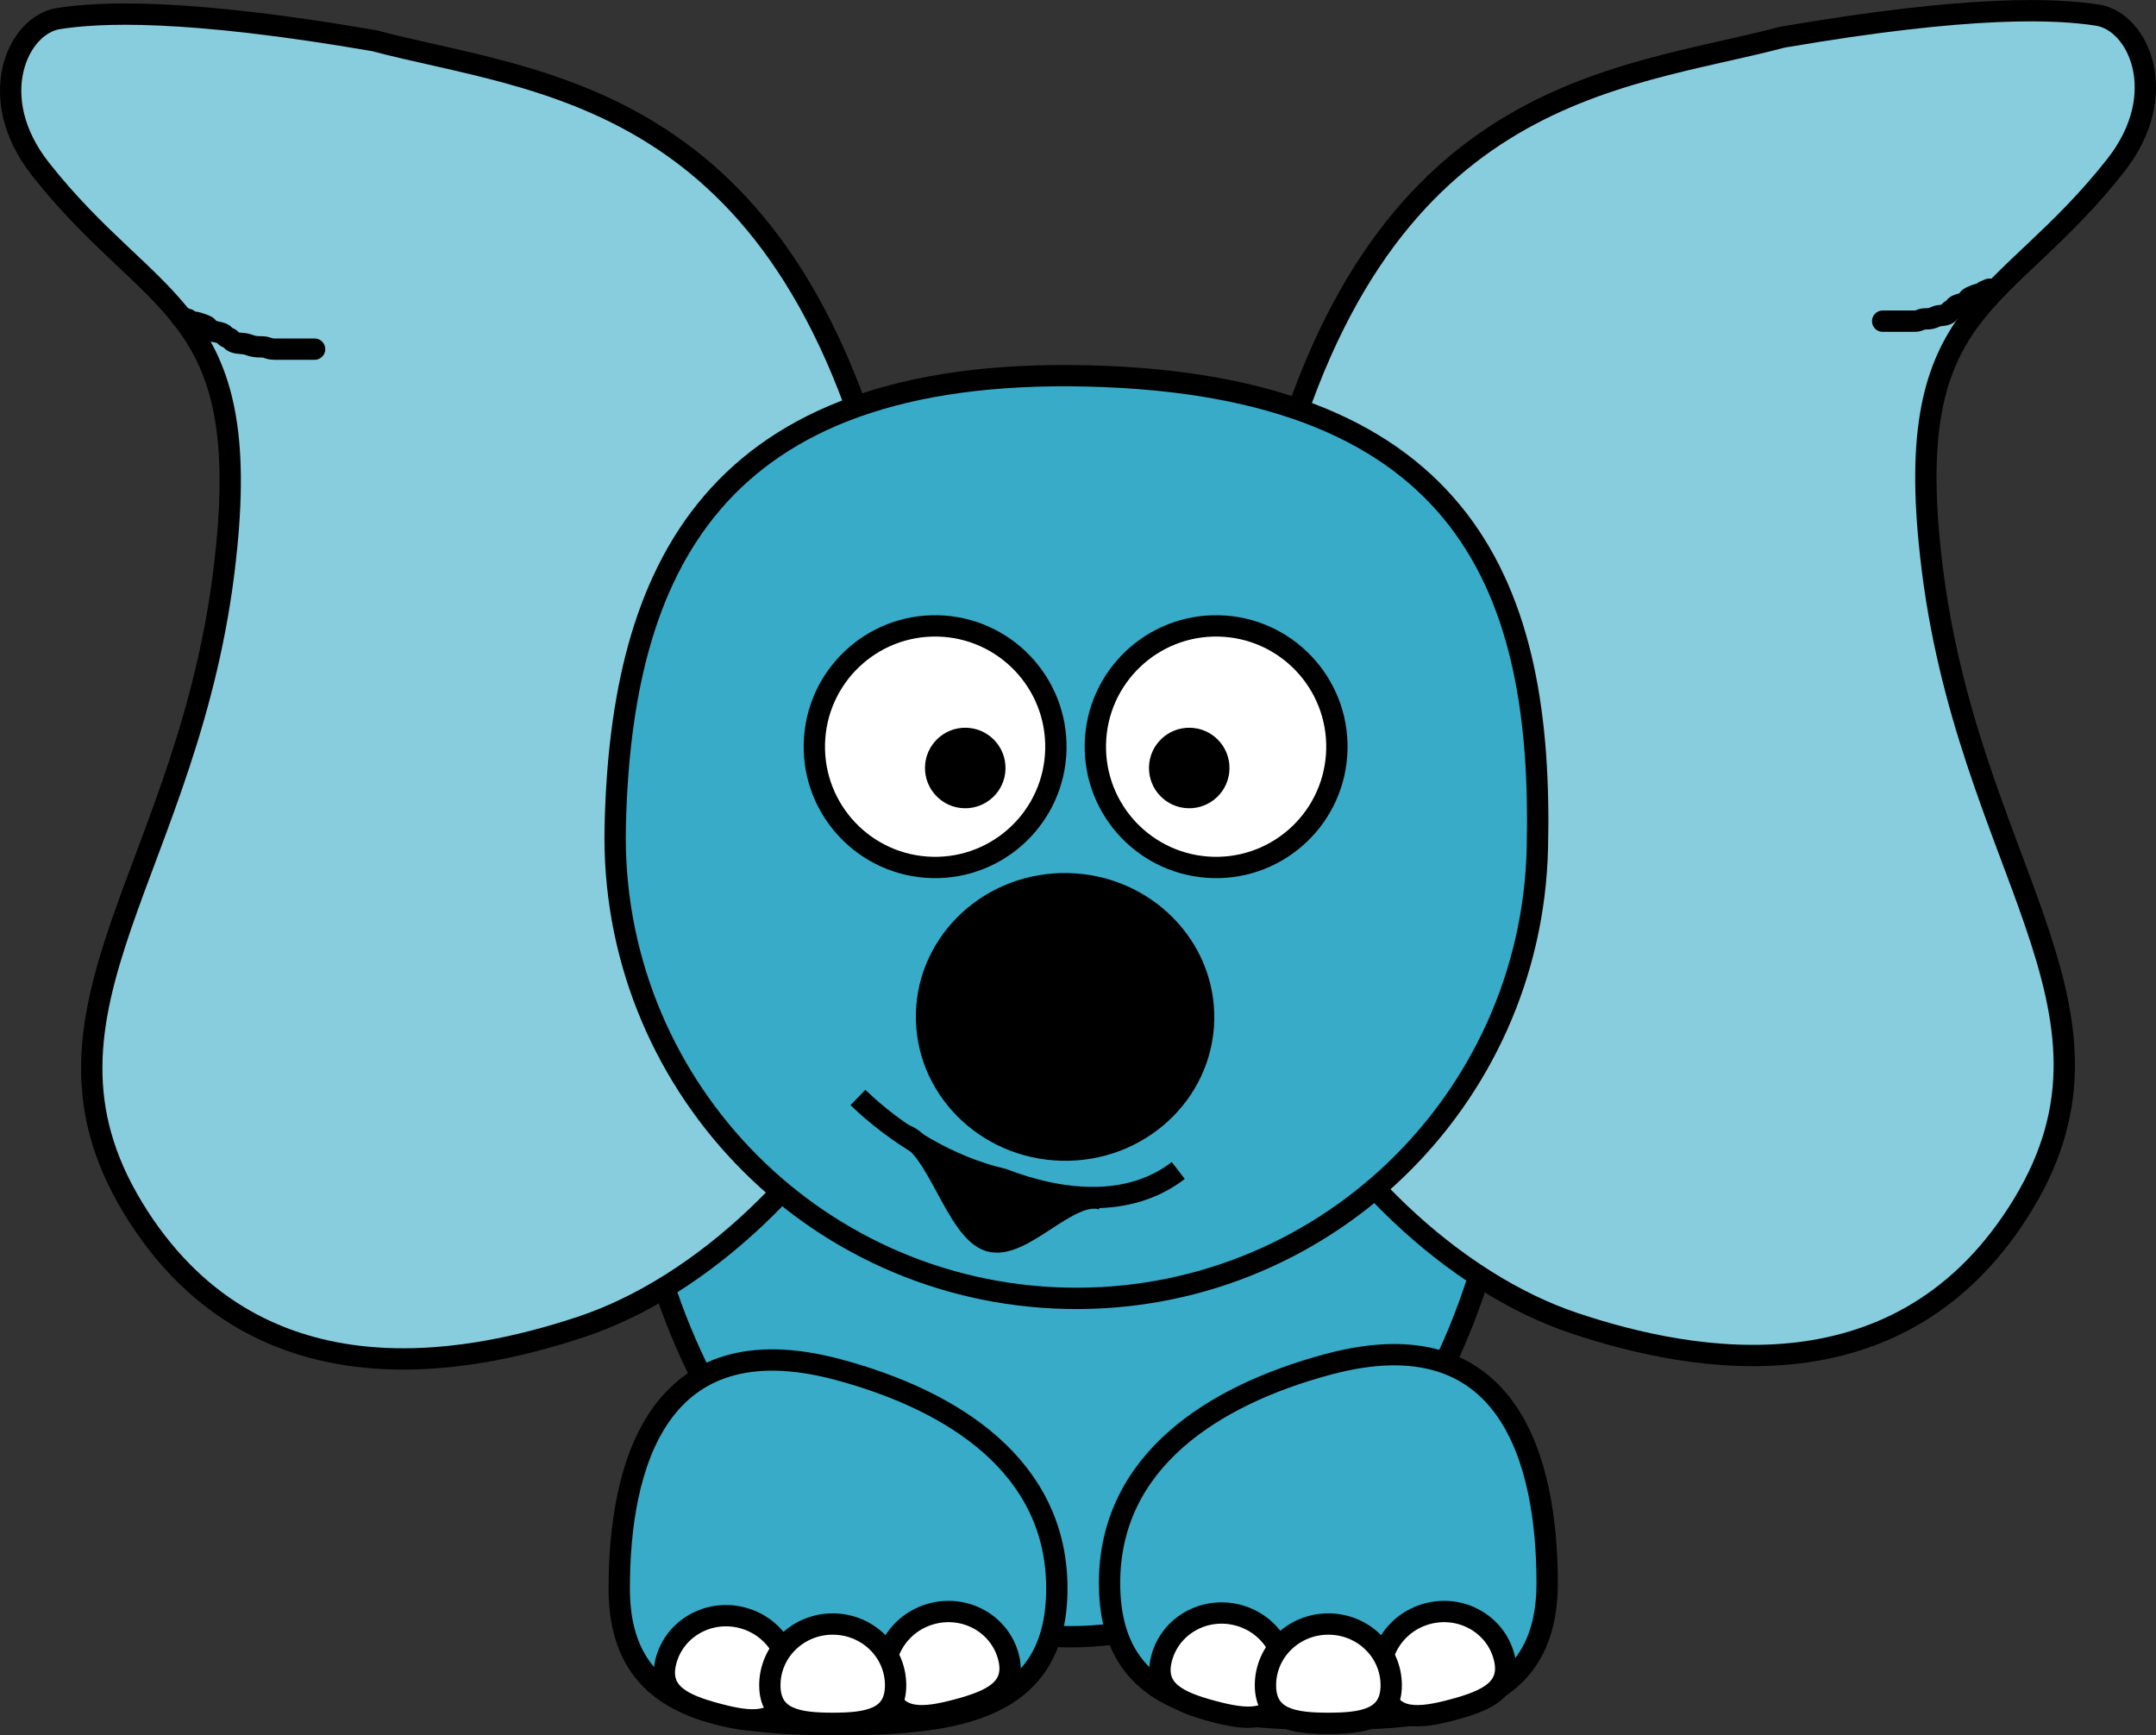 <?xml version="1.0" encoding="UTF-8" standalone="no"?>
<svg
   xmlns:dc="http://purl.org/dc/elements/1.1/"
   xmlns:cc="http://creativecommons.org/ns#"
   xmlns:rdf="http://www.w3.org/1999/02/22-rdf-syntax-ns#"
   xmlns:svg="http://www.w3.org/2000/svg"
   xmlns="http://www.w3.org/2000/svg"
   xmlns:sodipodi="http://sodipodi.sourceforge.net/DTD/sodipodi-0.dtd"
   xmlns:inkscape="http://www.inkscape.org/namespaces/inkscape"
   id="svg2"
   height="325.65"
   width="404.57"
   version="1.1"
   inkscape:version="0.91+devel+osxmenu r12859"
   sodipodi:docname="AnimalElephantBlue.svg">
  <rect width="100%" height="100%" fill="#333333" stroke="none"/>
  <defs
     id="defs3785" />
  <sodipodi:namedview
     pagecolor="#ffffff"
     bordercolor="#666666"
     borderopacity="1"
     objecttolerance="10"
     gridtolerance="10"
     guidetolerance="10"
     inkscape:pageopacity="0"
     inkscape:pageshadow="2"
     inkscape:window-width="1280"
     inkscape:window-height="700"
     id="namedview3783"
     showgrid="false"
     inkscape:zoom="1.6551513"
     inkscape:cx="96.554486"
     inkscape:cy="162.825"
     inkscape:window-x="0"
     inkscape:window-y="23"
     inkscape:window-maximized="0"
     inkscape:current-layer="svg2" />
  <path
     id="path2383"
     d="m 283.8,197.59 c 0.013,60.509 -37.167,109.57 -83.037,109.57 -45.869,0 -83.05,-49.061 -83.037,-109.57 -0.013,-60.508 37.168,-109.57 83.037,-109.57 45.87,0 83.05,49.061 83.037,109.57 z"
     inkscape:connector-curvature="0"
     style="fill:#37abc8;stroke:#000000;stroke-width:4;stroke-linecap:round;stroke-linejoin:round;fill-opacity:1" />
  <path
     id="path2400"
     d="m 379.64,226 c -22.562,37.159 -61.924,29.764 -84.212,22.32 -44.577,-14.889 -93.456,-85.481 -57.156,-153.38 19.301,-78.895 65.587,-79.844 96.164,-87.955 35.688,-6.148 51.595,-5.336 59.199,-4.136 7.603,1.2 13.904,14.787 3.379,28.192 -21.049,26.809 -40.125,25.651 -34.687,73.477 6.438,57.825 39.875,84.318 17.313,121.48 z"
     inkscape:connector-curvature="0"
     style="fill:#87cdde;stroke:#000000;stroke-width:4;stroke-linecap:round;stroke-linejoin:round;fill-opacity:1" />
  <path
     id="svg_8"
     d="m 24.94,226.64 c 22.572,37.159 61.952,29.764 84.249,22.32 44.597,-14.889 93.498,-85.481 57.182,-153.38 C 147.061,16.686 100.755,15.737 70.164,7.626 34.46,1.478 18.546,2.29 10.939,3.49 3.333,4.689 -2.97,18.278 7.559,31.682 c 21.058,26.809 40.142,25.652 34.702,73.477 -6.441,57.826 -39.893,84.319 -17.321,121.48 z"
     inkscape:connector-curvature="0"
     style="fill:#87cdde;stroke:#000000;stroke-width:4;stroke-linecap:round;stroke-linejoin:round;fill-opacity:1" />
  <path
     id="svg_7"
     d="m 353.28,60.273 6,0 c 1,0 1,-0.429 2,-0.429 1,0 1.293,-0.126 2,-0.428 0.707,-0.303 1.293,-0.126 2,-0.429 0.707,-0.303 0.293,-0.554 1,-0.857 0.707,-0.303 0.293,-0.554 1,-0.857 0.707,-0.303 2,-0.429 2,-0.857 0,-0.429 0.293,-0.554 1,-0.857 0.707,-0.303 1,-0.429 2,-0.429 l 0,-0.428 1,-0.429"
     inkscape:connector-curvature="0"
     style="fill:none;stroke:#000000;stroke-width:4;stroke-linecap:round;stroke-linejoin:round;stroke-dasharray:none" />
  <path
     id="svg_11"
     d="m 59.034,65.523 -7.5,0 c -1.25,0 -1.25,-0.429 -2.5,-0.429 -1.25,0 -1.616,-0.125 -2.5,-0.428 C 45.65,64.363 44.918,64.54 44.034,64.237 43.15,63.934 43.668,63.683 42.784,63.38 41.9,63.077 42.418,62.826 41.534,62.523 c -0.884,-0.303 -2.5,-0.429 -2.5,-0.857 0,-0.429 -0.366,-0.554 -1.25,-0.857 -0.884,-0.303 -1.25,-0.429 -2.5,-0.429 l 0,-0.428 -1.25,-0.429"
     inkscape:connector-curvature="0"
     style="fill:none;stroke:#000000;stroke-width:4;stroke-linecap:round;stroke-linejoin:round;stroke-dasharray:none" />
  <path
     id="path3245"
     d="m 116.2,298.09 c -0.006,22.68 18.377,25.57 41.057,25.57 22.68,0 41.064,-2.89 41.057,-25.57 0.007,-22.68 -19.15,-35.199 -41.057,-41.069 -34.081,-9.132 -41.063,18.389 -41.057,41.069 z"
     inkscape:connector-curvature="0"
     style="fill:#37abc8;stroke:#000000;stroke-width:4;stroke-linecap:round;stroke-linejoin:round;fill-opacity:1" />
  <path
     id="path3239"
     d="m 189.22,310.88 c 1.644,6.127 -3.25,8.275 -9.546,9.962 -6.296,1.687 -11.608,2.274 -13.248,-3.854 -1.644,-6.127 2.128,-12.463 8.424,-14.149 6.296,-1.687 12.73,1.913 14.37,8.041 z"
     inkscape:connector-curvature="0"
     style="fill:#ffffff;stroke:#000000;stroke-width:4;stroke-linecap:round;stroke-linejoin:round" />
  <path
     id="face"
     d="m 288.49,159.09 c -1.091,47.795 -40.727,85.652 -88.521,84.547 -47.794,-1.105 -85.639,-40.753 -84.519,-88.547 1.09,-47.794 18.073,-86.174 88.52,-84.546 71.861,1.661 85.639,40.753 84.52,88.546 z"
     inkscape:connector-curvature="0"
     style="fill:#37abc8;stroke:#000000;stroke-width:4;stroke-linecap:round;stroke-linejoin:round;fill-opacity:1"
     inkscape:label="" />
  <path
     id="path3157"
     d="m 198.13,140.65 c -0.286,12.516 -10.665,22.43 -23.181,22.14 -12.516,-0.289 -22.426,-10.672 -22.133,-23.188 0.285,-12.516 10.665,-22.429 23.181,-22.139 12.516,0.289 22.425,10.671 22.133,23.187 z"
     inkscape:connector-curvature="0"
     style="fill:#ffffff;stroke:#000000;stroke-width:4;stroke-linecap:round;stroke-linejoin:round" />
  <path
     id="path3159"
     d="m 250.86,140.65 c -0.285,12.516 -10.665,22.43 -23.181,22.14 -12.516,-0.289 -22.425,-10.672 -22.133,-23.188 0.286,-12.516 10.665,-22.429 23.181,-22.139 12.516,0.289 22.426,10.671 22.133,23.187 z"
     inkscape:connector-curvature="0"
     style="fill:#ffffff;stroke:#000000;stroke-width:4;stroke-linecap:round;stroke-linejoin:round" />
  <path
     id="path3161"
     d="m 230.71,144.3 c -0.095,4.172 -3.555,7.477 -7.727,7.38 -4.172,-0.096 -7.476,-3.558 -7.377,-7.729 0.094,-4.172 3.555,-7.476 7.727,-7.379 4.172,0.096 7.475,3.557 7.377,7.729 z"
     inkscape:connector-curvature="0"
     style="stroke-width:0" />
  <path
     id="path3163"
     d="m 188.68,144.3 c -0.095,4.172 -3.555,7.477 -7.727,7.38 -4.172,-0.096 -7.476,-3.558 -7.378,-7.73 0.095,-4.172 3.556,-7.476 7.728,-7.379 4.172,0.096 7.475,3.557 7.377,7.729 z"
     inkscape:connector-curvature="0"
     style="stroke-opacity:0" />
  <path
     id="path3220"
     d="m 290.32,297.09 c 0.007,22.68 -18.377,25.57 -41.057,25.57 -22.68,0 -41.063,-2.89 -41.057,-25.57 -0.006,-22.68 19.15,-35.199 41.057,-41.069 34.081,-9.132 41.064,18.389 41.057,41.069 z"
     inkscape:connector-curvature="0"
     style="fill:#37abc8;stroke:#000000;stroke-width:4;stroke-linecap:round;stroke-linejoin:round;fill-opacity:1" />
  <path
     id="path3241"
     d="m 147.78,317.77 c -1.64,6.128 -6.952,5.541 -13.248,3.854 -6.296,-1.687 -11.19,-3.835 -9.546,-9.962 1.64,-6.128 8.074,-9.729 14.37,-8.042 6.296,1.687 10.068,8.023 8.424,14.15 z"
     inkscape:connector-curvature="0"
     style="fill:#ffffff;stroke:#000000;stroke-width:4;stroke-linecap:round;stroke-linejoin:round" />
  <path
     id="path3235"
     d="m 282.22,310.88 c 1.644,6.127 -3.25,8.275 -9.546,9.962 -6.296,1.687 -11.608,2.274 -13.248,-3.854 -1.644,-6.127 2.128,-12.463 8.424,-14.149 6.296,-1.687 12.73,1.913 14.37,8.041 z"
     inkscape:connector-curvature="0"
     style="fill:#ffffff;stroke:#000000;stroke-width:4;stroke-linecap:round;stroke-linejoin:round" />
  <path
     id="path3237"
     d="m 240.78,317.27 c -1.64,6.128 -6.952,5.541 -13.248,3.854 -6.296,-1.687 -11.19,-3.835 -9.546,-9.962 1.64,-6.128 8.074,-9.729 14.37,-8.042 6.296,1.687 10.068,8.023 8.424,14.15 z"
     inkscape:connector-curvature="0"
     style="fill:#ffffff;stroke:#000000;stroke-width:4;stroke-linecap:round;stroke-linejoin:round" />
  <path
     id="path3224"
     d="m 261.06,316.26 c 0.002,6.344 -5.281,7.152 -11.799,7.152 -6.518,0 -11.801,-0.808 -11.799,-7.152 -0.002,-6.344 5.281,-11.487 11.799,-11.487 6.518,0 11.801,5.143 11.799,11.487 z"
     inkscape:connector-curvature="0"
     style="fill:#ffffff;stroke:#000000;stroke-width:4;stroke-linecap:round;stroke-linejoin:round" />
  <path
     id="path3243"
     d="m 168.06,316.26 c 0.002,6.344 -5.281,7.152 -11.799,7.152 -6.518,0 -11.801,-0.808 -11.799,-7.152 -0.002,-6.344 5.281,-11.487 11.799,-11.487 6.518,0 11.801,5.143 11.799,11.487 z"
     inkscape:connector-curvature="0"
     style="fill:#ffffff;stroke:#000000;stroke-width:4;stroke-linecap:round;stroke-linejoin:round" />
  <ellipse
     id="svg_1"
     ry="25"
     cx="204.216"
     rx="26"
     cy="186.17"
     transform="rotate(1.324)"
     style="stroke:#000000;stroke-width:4;stroke-linecap:round" />
  <path
     id="svg_12"
     d="m 160.99,205.96 c 7.204,6.953 17.136,13.021 27.154,15.306 10.876,4.197 23.62,5.596 32.956,-1.606"
     inkscape:connector-curvature="0"
     style="fill:none;stroke:#000000;stroke-width:4;stroke-linejoin:round;stroke-dasharray:none" />
  <path
     id="svg_15"
     d="m 169.67,212.95 c 6.192,2.017 9.686,17.883 15.879,19.9 6.192,2.017 15.084,-9.814 21.276,-7.798"
     inkscape:connector-curvature="0"
     style="fill:none;stroke:#000000;stroke-width:4;stroke-linejoin:round;stroke-dasharray:none" />
  <path
     id="svg_18"
     d="m 179.13,220.91 c 0,0 -0.053,0.207 -0.007,0.301 0.065,0.133 0.388,0.396 0.488,0.513 0.159,0.186 0.241,0.408 0.238,0.508 -0.002,0.101 0.123,0.104 0.125,0.003 0.002,-0.1 -0.084,-0.121 -0.243,-0.307 -0.1,-0.117 -0.282,-0.237 -0.368,-0.31 -0.174,-0.146 -0.197,-0.214 -0.243,-0.308 -0.065,-0.133 -0.12,-0.203 -0.123,-0.103 -0.002,0.1 0.002,0.363 0.116,0.405 0.162,0.058 8.1e-4,0.484 0.236,0.608 0.105,0.055 0.099,-0.113 0.007,-0.301 -0.065,-0.133 -0.214,-0.309 -0.241,-0.408 -0.059,-0.219 -0.368,-0.31 -0.366,-0.41 0.002,-0.101 -0.048,0.006 -0.002,0.1 0.065,0.133 0.169,0.347 0.363,0.511 0.194,0.164 0.379,0.272 0.493,0.312 0.162,0.059 0.206,0.252 0.368,0.311 0.114,0.041 0.306,0.037 0.377,-0.092 0.05,-0.092 0.002,-0.331 0.137,-0.499 0.151,-0.188 0.293,-0.265 0.38,-0.192 0.174,0.146 -0.007,0.302 -0.009,0.402 l -0.012,0.502 -0.014,0.603 c -0.002,0.1 -0.134,0.398 -0.009,0.401 0.125,0.003 0.061,-0.169 0.132,-0.298 0.05,-0.092 0.04,-0.129 0.13,-0.198 0.09,-0.069 0.005,-0.201 0.002,-0.1 -0.002,0.1 0.024,0.204 -0.007,0.301 -0.069,0.217 -0.084,0.307 -0.134,0.399 -0.071,0.129 -0.186,0.166 -0.257,0.295 -0.05,0.092 0.018,0.053 0.125,0.003 0.241,-0.112 0.384,-0.393 0.511,-0.49 0.255,-0.195 0.404,-0.261 0.634,-0.387 0.145,-0.08 0.255,-0.195 0.38,-0.192 0.125,0.003 0.154,0.02 0.245,0.207 0.065,0.133 0.12,0.204 0.118,0.305 l -0.009,0.401 -0.012,0.502 c -0.005,0.201 -0.077,0.405 -0.139,0.6 -0.069,0.217 -0.098,0.454 -0.259,0.396 -0.114,-0.042 -0.171,-0.264 0.009,-0.402 0.09,-0.069 0.438,-0.261 0.509,-0.39 0.05,-0.092 0.079,-0.257 0.259,-0.395 0.18,-0.138 -0.094,-0.088 -0.002,0.1 0.065,0.133 0.178,0.174 0.243,0.307 0.046,0.094 -0.007,0.302 -0.009,0.402 l -0.009,0.402 c -0.002,0.1 -0.127,0.097 -0.252,0.094 -0.125,-0.003 -0.202,-0.013 -0.248,-0.106 -0.065,-0.134 -0.248,-0.107 -0.245,-0.207 0.002,-0.101 0.155,-0.178 0.384,-0.393 0.292,-0.273 0.509,-0.39 0.636,-0.487 0.127,-0.097 0.13,-0.198 0.38,-0.192 l 0.5,0.011 c 0.125,0.003 0.248,0.107 0.37,0.21 0.123,0.103 0.12,0.204 0.116,0.405 l -0.009,0.401 c -0.007,0.302 -0.191,0.367 -0.262,0.497 -0.05,0.091 -0.139,0.159 -0.255,0.194 -0.164,0.051 -0.377,0.092 -0.502,0.089 -0.25,-0.006 -0.411,-0.04 -0.498,-0.113 -0.086,-0.073 0.005,-0.2 0.012,-0.502 0.002,-0.1 -0.008,-0.308 0.137,-0.499 0.233,-0.308 0.285,-0.367 0.639,-0.587 0.277,-0.175 0.507,-0.29 0.757,-0.285 0.125,0.003 0.202,0.013 0.248,0.107 0.065,0.133 0.091,0.205 0.118,0.304 0.059,0.22 0.221,0.316 0.363,0.511 0.064,0.087 -0.057,0.408 -0.012,0.502 0.065,0.133 0.241,0.408 0.238,0.508 -0.002,0.101 -0.088,0.053 -0.25,-0.006 -0.114,-0.041 -0.245,-0.206 -0.366,-0.41 -0.12,-0.204 -0.118,-0.305 -0.116,-0.405 0.005,-0.201 0.097,-0.446 0.262,-0.496 0.349,-0.107 0.38,-0.192 0.629,-0.186 0.25,0.006 0.377,-0.007 0.5,0.011 0.389,0.06 0.424,0.152 0.618,0.315 0.194,0.164 0.516,0.355 0.616,0.416 0.317,0.193 0.423,0.381 0.488,0.513 0.046,0.094 0.053,0.171 0.118,0.304 0.046,0.094 -0.252,0.095 -0.377,0.092 l -0.625,-0.014 -0.625,-0.014 c -0.125,-0.003 -0.286,-0.037 -0.373,-0.11 -0.086,-0.073 -0.043,-0.209 0.007,-0.301 0.071,-0.129 0.257,-0.295 0.384,-0.393 0.127,-0.097 0.13,-0.197 0.38,-0.191 l 0.5,0.012 c 0.125,0.003 0.37,0.209 0.618,0.315 0.248,0.106 0.454,0.358 0.616,0.416 0.114,0.041 0.182,0.187 0.241,0.407 0.027,0.099 -0.005,0.201 -0.007,0.302 -0.002,0.1 -0.005,0.2 -0.13,0.197 -0.25,-0.006 -0.378,0.014 -0.5,-0.011 -0.271,-0.057 -0.389,-0.233 -0.618,-0.315 -0.162,-0.058 -0.303,-0.177 -0.368,-0.31 -0.046,-0.094 0.005,-0.201 0.007,-0.301 0.002,-0.101 0.11,-0.116 0.255,-0.195 0.23,-0.127 0.363,-0.142 0.754,-0.184 0.248,-0.026 0.625,0.015 1,0.023 l 1,0.023 c 0.5,0.011 0.883,0.203 1.118,0.327 0.105,0.055 0.305,0.077 0.37,0.21 0.046,0.094 -0.005,0.201 -0.007,0.301 -0.005,0.201 0.028,0.449 -0.137,0.499 -0.116,0.036 -0.165,0.126 -0.255,0.195 -0.09,0.069 -0.25,-0.006 -0.375,-0.009 -0.125,-0.003 -0.25,-0.006 -0.373,-0.109 -0.123,-0.104 -0.157,-0.234 -0.243,-0.307 -0.086,-0.073 -0.343,-0.124 -0.243,-0.308 0.071,-0.129 0.4,-0.06 0.629,-0.186 0.145,-0.08 0.488,-0.108 0.882,-0.281 0.245,-0.107 0.505,-0.189 0.754,-0.184 0.125,0.003 0.289,-0.064 0.375,0.009 0.086,0.073 0.053,0.171 0.118,0.305 0.092,0.187 -0.007,0.301 -0.009,0.401 l -0.012,0.502 c -0.005,0.201 0.013,0.303 -0.009,0.402 -0.07,0.312 -0.262,0.496 -0.387,0.493 -0.125,-0.003 -0.308,0.024 -0.373,-0.109 -0.046,-0.094 -0.183,-0.193 -0.238,-0.508 -0.018,-0.099 0.005,-0.201 0.009,-0.402 0.002,-0.1 -0.013,-0.218 0.132,-0.298 0.23,-0.127 0.502,-0.089 0.627,-0.086 l 0.625,0.014 c 0.125,0.003 0.253,-0.017 0.375,0.009 0.271,0.058 0.206,0.252 0.368,0.311 0.114,0.041 0.209,0.151 0.37,0.209 0.114,0.042 0.368,0.311 0.366,0.411 -0.002,0.101 -0.014,0.163 -0.13,0.198 -0.164,0.05 -0.38,0.192 -0.505,0.189 l -0.5,-0.011 c -0.125,-0.003 -0.161,-0.034 -0.248,-0.107 -0.086,-0.073 -0.091,-0.218 0.009,-0.401 0.141,-0.26 0.207,-0.596 0.771,-0.886 0.315,-0.162 0.837,-0.221 1.261,-0.473 0.583,-0.348 1.083,-0.573 1.516,-0.668 0.24,-0.053 0.54,-0.054 0.872,0.12 0.148,0.078 0.305,0.296 0.361,0.612 0.053,0.298 -0.016,0.703 -0.019,0.803 -0.005,0.201 -0.045,0.33 -0.134,0.399 -0.18,0.138 -0.375,-0.009 -0.5,-0.011 -0.25,-0.006 -0.286,-0.037 -0.373,-0.11 -0.086,-0.073 0.005,-0.2 0.007,-0.301 0.002,-0.1 0.127,-0.097 0.252,-0.094 0.125,0.003 0.261,-0.033 0.375,0.009 0.162,0.058 0.12,0.204 0.118,0.304 -0.005,0.201 -0.019,0.284 -0.259,0.396 -0.107,0.05 -0.269,0.017 -0.502,0.088 -0.164,0.05 -0.252,0.095 -0.377,0.092 -0.25,-0.006 -0.503,0.011 -0.625,-0.014 -0.271,-0.058 -0.381,-0.172 -0.495,-0.212 -0.324,-0.117 -0.282,-0.238 -0.368,-0.311 -0.086,-0.073 0.015,0.001 -0.002,0.101 -0.072,0.409 -0.611,0.51 -1.018,0.78 -0.479,0.318 -0.894,0.464 -1.641,0.665 -0.636,0.171 -1.328,0.366 -1.761,0.461 -0.361,0.08 -0.7,-0.108 -0.75,-0.017 -0.071,0.13 0.399,0.081 0.743,0.319 0.135,0.093 0.284,0.136 0.37,0.209 0.086,0.073 0.13,0.287 0.366,0.411 0.105,0.055 0.228,0.015 0.37,0.21 0.064,0.086 0.257,0.145 0.373,0.109 0.164,-0.05 0.433,-0.267 0.639,-0.587 0.181,-0.281 0.33,-0.784 0.4,-1.096 0.067,-0.296 0.1,-0.608 0.021,-0.904 -0.059,-0.219 -0.204,-0.352 -0.366,-0.41 -0.114,-0.042 -0.259,-0.045 -0.375,-0.009 -0.164,0.05 -0.255,0.195 -0.509,0.389 -0.127,0.098 -0.249,0.357 -0.514,0.591 -0.187,0.166 -0.3,0.325 -0.514,0.59 -0.096,0.119 -0.055,0.293 -0.384,0.393 -0.116,0.036 -0.127,0.098 -0.002,0.101 0.125,0.003 0.284,-0.21 0.384,-0.393 0.071,-0.129 0.193,-0.28 0.262,-0.496 0.061,-0.195 0.153,-0.422 0.016,-0.703 -0.065,-0.133 -0.35,-0.327 -0.491,-0.413 -0.224,-0.136 -0.623,-0.114 -0.747,-0.117 -0.125,-0.003 -0.377,0.091 -0.505,0.189 -0.255,0.194 -0.358,0.401 -0.516,0.691 -0.112,0.204 -0.137,0.499 -0.146,0.9 l -0.007,0.302 c -0.002,0.1 0.031,0.272 0.12,0.203 0.09,-0.069 0.219,-0.2 0.257,-0.295 0.139,-0.343 0.455,-0.497 0.516,-0.691 0.069,-0.216 0.264,-0.596 0.266,-0.697 0.005,-0.201 0.106,-0.415 0.014,-0.602 -0.065,-0.134 -0.248,-0.107 -0.498,-0.113 -0.125,-0.003 -0.342,0.212 -0.509,0.39 -0.212,0.225 -0.428,0.573 -0.646,0.889 -0.324,0.471 -0.393,0.794 -0.398,0.995 l -0.007,0.301 c -0.002,0.101 0.123,0.104 0.248,0.107 0.125,0.003 0.272,0.037 0.502,-0.089 0.145,-0.08 0.278,-0.183 0.511,-0.49 0.144,-0.191 0.262,-0.496 0.268,-0.797 l 0.03,-1.306 c 0.007,-0.301 -0.26,-0.577 -0.484,-0.714 -0.141,-0.086 -0.248,-0.106 -0.373,-0.109 -0.25,-0.006 -0.495,0.044 -0.634,0.387 -0.076,0.19 -0.321,0.382 -0.391,0.694 -0.045,0.197 -0.009,0.401 -0.012,0.502 l 0.007,-0.302 c 0.007,-0.301 -0.135,-0.677 -0.479,-0.914 -0.269,-0.187 -0.474,-0.463 -0.863,-0.523 -0.246,-0.038 -0.5,-0.012 -0.75,-0.017 -0.125,-0.003 -0.365,0.2 -0.509,0.39 -0.233,0.308 -0.259,0.396 -0.518,0.792 -0.13,0.197 -0.387,0.493 -0.646,0.888 -0.13,0.198 -0.347,0.413 -0.514,0.591 -0.106,0.113 0.114,0.064 0.255,-0.195 0.1,-0.183 0.259,-0.396 0.389,-0.593 0.13,-0.198 0.32,-0.378 0.389,-0.594 0.061,-0.195 0.259,-0.396 0.134,-0.399 -0.125,-0.003 -0.007,0.302 -0.014,0.603 l -0.007,0.301 c -0.002,0.101 -0.005,0.201 0.12,0.204 0.125,0.003 0.375,0.009 0.502,-0.088 0.127,-0.098 0.396,-0.376 0.636,-0.488 0.107,-0.05 0.38,-0.191 0.509,-0.389 0.13,-0.198 0.382,-0.293 0.375,0.009 -0.005,0.201 -0.247,0.701 -0.4,1.095 -0.118,0.302 -0.191,0.514 -0.516,0.691 -0.102,0.057 -0.248,-0.106 -0.241,-0.407 l 0.021,-0.904 c 0.009,-0.402 0.016,-0.703 -0.104,-0.907 -0.12,-0.204 -0.003,-0.384 -0.238,-0.508 -0.105,-0.055 -0.268,-0.013 -0.38,0.192 -0.158,0.289 -0.304,0.526 -0.518,0.791 -0.192,0.238 -0.339,0.502 -0.389,0.594 -0.071,0.129 -0.125,-0.003 -0.12,-0.204 l 0.051,-2.209 0.023,-1.004 c 0.007,-0.301 -0.127,-0.343 -0.243,-0.307 -0.164,0.05 -0.094,0.402 -0.139,0.599 -0.07,0.312 -0.199,0.581 -0.269,0.798 -0.061,0.194 0.08,0.333 -0.009,0.402 -0.09,0.069 -0.068,-0.412 -0.113,-0.506 -0.065,-0.133 -0.245,-0.206 -0.37,-0.209 -0.125,-0.003 -0.218,0.241 -0.382,0.292 -0.116,0.035 -0.313,0.241 -0.521,0.892 -0.155,0.485 -0.393,0.87 -0.535,1.494 -0.067,0.296 -1e-4,0.956 -0.271,0.898 -0.485,-0.103 -0.166,-0.931 0.313,-2.705 0.193,-0.713 0.29,-1.508 0.424,-2.1 0.07,-0.311 0.173,-0.468 0.259,-0.395 0.174,0.146 -0.009,0.401 -0.014,0.602 l -0.009,0.402 -0.007,0.301 -0.012,0.502 c -0.005,0.201 -0.124,0.482 0.111,0.606 0.105,0.055 0.127,-0.097 0.132,-0.298 0.002,-0.101 0.039,0.102 -0.012,0.502 -0.077,0.607 -0.15,1.102 -0.157,1.403 l -0.016,0.703 0.009,-0.402 c 0.023,-1.004 0.254,-2.307 0.313,-2.704 0.075,-0.508 0.271,-0.898 0.146,-0.901 -0.25,-0.006 -0.012,0.502 -0.021,0.904 l -0.028,1.205 -0.016,0.703 c -0.002,0.1 0.187,0.013 0.259,-0.396 0.07,-0.397 0.012,-0.502 0.016,-0.703 0.002,-0.1 0.092,-0.169 0.002,-0.1 -0.09,0.069 -0.248,-0.107 -0.373,-0.11 -0.125,-0.003 -0.186,0.166 -0.257,0.295 -0.05,0.092 0.03,0.357 -0.132,0.299 -0.114,-0.042 0.009,-0.402 0.016,-0.703 0.005,-0.201 -0.048,-0.586 -0.106,-0.807 -0.052,-0.196 -0.127,-0.366 -0.241,-0.407 -0.162,-0.059 -0.257,0.295 -0.389,0.593 -0.132,0.298 -0.18,0.707 -0.273,0.998 -0.069,0.217 -0.262,0.497 -0.137,0.5 0.375,0.009 0.072,-0.483 0.141,-0.7 0.093,-0.292 -0.028,-0.449 0.137,-0.5 0.233,-0.071 0.468,0.088 0.743,0.319 0.275,0.23 0.486,0.613 0.981,0.826 0.495,0.212 0.865,0.422 1.113,0.528 0.495,0.213 0.703,0.453 0.986,0.626 0.224,0.136 0.377,0.372 0.491,0.413 0.162,0.058 0.359,0.27 0.243,0.307 -0.164,0.05 -0.328,-0.533 -0.729,-0.921 -0.339,-0.33 -0.493,-0.312 -0.618,-0.315 -0.125,-0.003 -0.127,0.097 -0.132,0.298 l -0.019,0.803 c -0.009,0.402 -0.195,0.758 -0.021,0.904 0.086,0.073 0.205,0.325 0.363,0.511 0.1,0.118 0.245,0.207 0.37,0.21 0.125,0.003 0.127,-0.097 0.134,-0.399 0.007,-0.301 -0.05,-0.659 -0.352,-1.012 -0.159,-0.186 -0.393,-0.517 -0.611,-0.616 -0.393,-0.18 -0.241,-0.408 -0.366,-0.411 -0.125,-0.003 -0.13,0.198 -0.132,0.298 -0.009,0.402 -0.057,0.821 0.102,1.007 0.202,0.236 0.356,0.812 0.602,1.019 0.123,0.103 0.093,0.433 0.486,0.613 0.109,0.051 0.268,0.059 0.375,0.009 0.241,-0.112 0.018,-0.363 0.134,-0.398 0.164,-0.051 0.082,0.221 0.241,0.407 0.1,0.118 0.12,0.204 0.118,0.305 -0.002,0.1 0.079,0.349 0.241,0.407 0.114,0.042 0.046,-0.117 0.264,-0.596 0.191,-0.421 0.445,-0.562 0.516,-0.691 0.05,-0.092 0.062,-0.011 0.118,0.304 0.035,0.199 -0.153,0.422 -0.016,0.703 0.065,0.133 0.176,0.275 0.241,0.408 0.046,0.094 0.12,0.204 0.248,0.106 0.127,-0.097 0.132,-0.298 0.259,-0.396 0.127,-0.097 0.13,-0.197 0.125,0.003 -0.002,0.101 0.057,0.185 0.116,0.405 0.027,0.099 0.123,0.104 0.125,0.003 0.002,-0.1 0.154,-0.283 0.259,-0.396 0.167,-0.178 0.259,-0.395 0.134,-0.398 -0.125,-0.003 -0.005,0.201 -0.007,0.301 -0.002,0.1 -0.005,0.201 0.12,0.204 0.25,0.006 0.505,-0.189 0.759,-0.385 0.255,-0.195 0.379,-0.423 0.514,-0.59 0.151,-0.188 0.272,-0.295 0.255,-0.195 -0.072,0.409 -0.391,0.694 -0.262,0.496 0.13,-0.198 0.291,-0.511 0.391,-0.694 0.141,-0.26 0.639,-0.588 0.389,-0.594 -0.125,-0.003 0.12,0.204 0.118,0.305 -0.002,0.1 -0.255,0.194 -0.382,0.292 -0.127,0.097 -0.22,0.351 -0.382,0.292 -0.114,-0.041 0.007,-0.301 0.012,-0.502 l 0.012,-0.502 c 0.002,-0.101 -0.038,-0.231 -0.25,-0.006 -0.167,0.178 -0.428,0.515 -0.646,0.889 -0.19,0.327 -0.582,0.722 -0.771,0.886 -0.304,0.264 -0.504,0.188 -0.502,0.088 0.009,-0.402 0.084,-0.685 0.28,-1.3 0.219,-0.686 0.359,-1.003 0.535,-1.494 0.108,-0.305 0.511,-0.49 0.509,-0.39 -0.007,0.302 -0.065,0.578 -0.271,0.898 -0.181,0.282 -0.436,0.601 -0.648,0.989 -0.05,0.092 0,0 0.005,-0.2 l 0.019,-0.804 c 0.009,-0.401 0.06,-0.088 -0.269,0.798 -0.113,0.303 -0.139,0.599 -0.144,0.8 -0.007,0.301 -0.154,0.397 -0.132,0.298 0.07,-0.311 0.363,-0.602 0.521,-0.892 0.112,-0.204 0.177,-0.428 0.391,-0.694 0.096,-0.118 0.12,0.204 0.116,0.405 l -0.014,0.603 -0.014,0.602 c -0.002,0.101 0.004,0.24 0.12,0.204 0.164,-0.05 0.183,-0.239 0.384,-0.393 0.202,-0.153 0.259,-0.395 0.514,-0.59 0.127,-0.098 0.382,-0.292 0.507,-0.289 0.125,0.003 0.161,0.033 0.248,0.106 0.086,0.073 0.182,0.187 0.241,0.408 0.027,0.098 -0.007,0.301 -0.009,0.401 -0.002,0.101 0,0 0.13,-0.197 0.13,-0.198 0.497,-0.751 0.78,-1.288 0.447,-0.85 0.207,-1.216 0.532,-1.394 0.102,-0.057 0.127,-0.097 0.125,0.003 -0.005,0.201 -0.133,0.382 -0.28,1.3 -0.048,0.298 -0.104,0.702 -0.148,1.001 -0.075,0.508 0.051,0.221 0.255,-0.195 0.188,-0.384 0.398,-0.995 0.917,-1.787 0.13,-0.197 0.3,-0.566 0.387,-0.493 0.086,0.073 -0.009,0.402 -0.014,0.603 -0.012,0.502 -0.157,1.403 -0.289,1.701 -0.132,0.298 0.007,0.654 -0.264,0.597 -0.121,-0.026 -0.034,-0.304 0.016,-0.703 0.077,-0.607 0.809,-1.784 1.053,-2.286 0.143,-0.295 0.217,-1.004 0.646,-0.889 0.238,0.064 -0.009,0.402 -0.019,0.803 l -0.025,1.105 c -0.007,0.301 0.057,0.208 0.134,-0.399 0.038,-0.299 0.257,-0.295 0.259,-0.395 0.002,-0.101 0.092,0.368 -0.389,0.593 -0.107,0.051 -0.123,-0.103 -0.118,-0.304 l 0.03,-1.306 c 0.007,-0.301 0.135,-0.576 0.014,-0.602 -0.271,-0.058 -0.308,0.478 -0.521,0.892 -0.346,0.673 -0.969,2.175 -1.187,2.684 -0.168,0.39 -0.516,0.691 -0.641,0.688 -0.125,-0.003 -0.109,-0.706 -0.092,-1.409 0.014,-0.602 0.358,-1.995 0.438,-2.702 0.034,-0.3 0.019,-0.804 0.016,-0.703 -0.009,0.401 0.271,1.014 -0.419,1.899 -0.187,0.24 -0.285,1.061 -0.771,0.886 -0.229,-0.082 0.009,-0.402 0.016,-0.703 0.014,-0.603 0.144,-0.801 0.019,-0.804 -0.125,-0.003 -0.005,0.201 -0.009,0.402 -0.002,0.1 -0.127,0.097 -0.252,0.094 -0.125,-0.003 -0.151,0.183 -0.257,0.296 -0.335,0.356 -0.293,0.611 -0.393,0.794 -0.212,0.389 -0.377,0.092 -0.37,-0.21 0.007,-0.301 0.087,-1.093 0.16,-1.503 0.036,-0.199 0.009,-0.402 0.007,-0.301 -0.009,0.401 0.022,0.85 -0.412,1.597 -0.19,0.328 -0.337,0.791 -0.771,0.886 -0.121,0.026 -0.248,-0.106 -0.238,-0.508 l 0.042,-1.808 c 0.012,-0.502 -0.302,-0.418 -0.375,-0.009 -0.053,0.298 -0.263,0.96 -0.528,1.194 -0.187,0.165 -0.331,0.334 -0.504,0.188 -0.086,-0.073 -0.05,-0.485 -0.109,-0.706 -0.027,-0.098 -0.179,-0.323 -0.248,-0.106 -0.093,0.291 -0.322,0.643 -0.53,1.294 -0.061,0.194 -0.124,0.398 -0.132,0.298 -0.049,-0.61 -0.095,-1.308 -0.074,-2.212 0.007,-0.301 0.052,-0.672 0.139,-0.599 0.26,0.219 0.073,0.711 -0.025,1.105 -0.21,0.839 -0.561,1.234 -1.157,1.38 -0.12,0.028 -0.526,-0.008 -0.616,-0.416 -0.154,-0.701 -0.222,-1.21 -0.213,-1.612 l 0.012,-0.502 c -0.007,0.301 -0.043,0.633 -0.403,1.196 -0.205,0.32 -0.464,0.692 -0.641,0.688 -0.177,-0.004 -0.241,-0.408 -0.236,-0.609 l 0.03,-1.305 -0.007,0.301 -0.028,1.205 c -0.002,0.101 0.049,-0.015 -0.118,-0.304 -0.19,-0.329 -0.224,-1.111 -0.215,-1.511 0.009,-0.402 -0.024,-0.575 -0.113,-0.506 -0.09,0.069 -0.005,0.201 -0.13,0.198 -0.125,-0.003 -0.221,-0.007 -0.248,-0.106 -0.118,-0.44 -0.425,-0.495 -0.484,-0.714 -0.027,-0.099 -0.12,-0.204 -0.245,-0.207 -0.25,-0.006 -0.421,-0.102 -0.745,-0.218 -0.114,-0.041 -0.305,-0.077 -0.37,-0.21 -0.046,-0.094 -0.032,-0.231 -0.118,-0.304 -0.086,-0.073 -0.049,-0.144 -0.243,-0.307 -0.194,-0.164 -0.284,-0.137 -0.37,-0.21 -0.086,-0.073 0.044,-0.246 -0.118,-0.304 -0.114,-0.042 -0.12,-0.204 -0.245,-0.207 -0.125,-0.003 -0.209,-0.152 -0.37,-0.21 -0.114,-0.042 -0.209,-0.152 -0.37,-0.21 -0.114,-0.041 -0.084,-0.149 -0.245,-0.207 -0.114,-0.041 0,0 0.002,-0.1 0.005,-0.201 -0.271,0.112 -0.13,0.198 0.224,0.136 0.493,0.312 0.618,0.315 0.25,0.006 0.206,0.26 0.37,0.21 0.116,-0.036 0.096,-0.329 0.009,-0.402 -0.086,-0.073 -0.178,-0.174 -0.243,-0.307 -0.046,-0.094 -0.081,-0.249 -0.243,-0.308 -0.114,-0.041 -0.123,-0.103 -0.248,-0.106 -0.125,-0.003 -0.04,0.129 -0.13,0.198 -0.09,0.069 -0.216,0.125 -0.13,0.198 0.086,0.073 0.209,0.151 0.37,0.21 0.229,0.081 0.373,0.109 0.623,0.114 0.125,0.003 0.161,0.033 0.248,0.106 0.086,0.073 0.123,0.104 0.12,0.204 -0.002,0.101 0.1,0.152 0.37,0.21 0.121,0.026 0.227,0.054 0.498,0.113 0.121,0.026 0.259,0.068 0.373,0.109 0.324,0.117 0.493,0.312 0.616,0.416 0.123,0.103 0.209,0.151 0.37,0.21 0.114,0.041 0.232,0.022 0.373,0.109 0.224,0.136 0.284,0.137 0.37,0.21 0.086,0.073 0.25,0.006 0.375,0.009 0.125,0.003 0.248,0.106 0.37,0.21 0.123,0.103 0.248,0.106 0.37,0.21 0.123,0.103 0.248,0.106 0.373,0.109 l 0.375,0.009 c 0.125,0.003 0.161,0.033 0.248,0.106 0.086,0.073 0.084,0.149 0.245,0.207 0.114,0.042 0.123,0.104 0.248,0.107 0.125,0.003 0.261,-0.033 0.375,0.009 0.162,0.058 0.159,0.134 0.245,0.207 0.174,0.146 0.248,0.106 0.373,0.109 0.125,0.003 0.248,0.106 0.373,0.109 0.125,0.003 0.261,-0.032 0.375,0.009 0.162,0.059 0.256,0.169 0.37,0.21 0.162,0.059 0.248,0.107 0.498,0.113 0.25,0.006 0.484,0.06 0.872,0.12 0.123,0.019 0.411,0.04 0.498,0.113 0.174,0.146 0.411,0.038 0.498,0.112 0.086,0.073 0.25,0.006 0.375,0.009 l 0.625,0.014 0.75,0.017 c 0.5,0.012 0.711,0.062 0.872,0.12 0.114,0.042 0.081,0.249 0.243,0.308 0.114,0.041 0.256,0.06 0.498,0.112 0.271,0.058 0.334,0.155 0.495,0.212 0.114,0.041 0.161,0.033 0.248,0.106 0.174,0.146 0.251,0.084 0.373,0.11 0.271,0.057 0.373,0.109 0.498,0.112 l 0.5,0.012 0.375,0.009 0.5,0.012 c 0.125,0.003 0.373,0.11 0.375,0.009 0.002,-0.1 -0.5,-0.011 -0.625,-0.014 -0.5,-0.011 -1.139,-0.141 -1.75,-0.04 -0.273,0.046 -0.627,0.086 -0.877,0.081 l -0.375,-0.009 c -0.125,-0.003 -0.54,0.053 -0.872,-0.121 -0.148,-0.077 -0.623,-0.114 -1.118,-0.327 -0.248,-0.106 -0.611,-0.238 -1.365,-0.434 -0.492,-0.127 -1.509,-0.115 -2.118,-0.35 -0.253,-0.098 -0.832,-0.318 -1.49,-0.437 -0.244,-0.044 -0.875,-0.02 -1.375,-0.032 -0.125,-0.003 -0.414,0.061 -0.5,-0.011 -0.086,-0.073 -0.245,-0.207 -0.495,-0.213 l -0.75,-0.017 c -0.125,-0.003 -0.638,-0.023 -1.122,-0.126 -0.271,-0.058 -0.872,-0.12 -1.37,-0.233 -0.498,-0.112 -0.555,-0.055 -0.87,-0.221 -0.235,-0.123 -0.243,-0.307 -0.366,-0.41 -0.123,-0.104 -0.12,-0.204 -0.118,-0.305 0.002,-0.1 0.127,-0.097 0.252,-0.094 0.125,0.003 0.252,-0.095 0.377,-0.092 l 0.375,0.009 c 0.125,0.003 0.253,0.099 0.495,0.212 0.632,0.297 1.227,0.646 1.483,0.737 0.724,0.26 1.14,0.5 1.483,0.737 0.404,0.279 0.442,0.42 0.488,0.513 0.065,0.134 0.354,0.259 0.743,0.319 0.246,0.038 0.877,0.071 1.497,0.135 0.633,0.066 1.501,0.198 1.745,0.241 0.658,0.117 1.319,0.53 1.861,0.646 0.363,0.077 0.498,0.112 0.623,0.114 0.125,0.003 0.209,0.151 0.37,0.21 0.114,0.041 0.248,0.106 0.498,0.112 0.5,0.011 0.833,0.166 0.995,0.224 0.343,0.123 0.625,0.015 1,0.023 l 0.375,0.009 c 0.125,0.003 0.32,0.024 0.248,0.107 -0.387,0.438 -1.258,0.484 -2.141,0.654 -1.001,0.191 -1.765,0.067 -2.254,0.148 -0.546,0.091 -0.593,0.233 -0.757,0.285 -0.116,0.035 -0.144,0.02 -0.377,0.091 -0.164,0.05 -0.261,0.149 -0.505,0.189 -0.273,0.046 -0.505,0.189 -0.629,0.186 -0.125,-0.003 -0.127,0.097 -0.002,0.1 0.125,0.003 0.394,0.179 0.618,0.315 0.141,0.087 0.227,0.224 0.368,0.311 0.224,0.136 0.399,0.161 0.75,0.017 0.71,-0.292 1.211,-0.736 1.655,-1.268 0.31,-0.371 0.562,-0.597 0.516,-0.691 -0.065,-0.133 -0.373,-0.109 -0.623,-0.114 -0.5,-0.012 -1.063,-0.022 -1.631,0.263 -0.448,0.225 -0.639,0.588 -0.641,0.688 -0.005,0.201 0.009,0.359 0.488,0.513 0.52,0.168 0.868,0.321 1.368,0.333 0.25,0.006 0.563,0.054 0.754,-0.183 0.214,-0.266 0.26,-0.847 0.025,-1.105 -0.267,-0.294 -0.67,-0.321 -1.122,-0.126 -0.156,0.065 -0.547,0.475 -0.771,0.885 -0.158,0.29 -0.353,0.624 -0.266,0.697 0.086,0.073 0.245,0.022 0.747,0.118 0.741,0.141 1.247,0.129 1.872,0.143 0.125,0.003 0.255,-0.195 0.257,-0.295 0.002,-0.101 -0.147,-0.15 -0.5,-0.011 -0.559,0.22 -0.939,0.673 -1.268,0.774 -0.116,0.036 0.118,0.148 0.757,-0.284 0.343,-0.232 0.382,-0.292 0.132,-0.298 -0.125,-0.003 -1.007,0.278 -1.891,0.659 -0.884,0.381 -1.7,0.445 -1.641,0.665 0.027,0.098 0.144,-0.073 0.632,-0.287 0.394,-0.172 0.697,-0.468 0.766,-0.685 0.093,-0.291 0.124,-0.481 -0.111,-0.605 -0.21,-0.111 -0.401,-0.124 -0.75,-0.017 -0.164,0.05 -0.207,0.397 -0.384,0.393 -0.177,-0.004 -0.297,-0.592 -0.356,-0.812 -0.027,-0.099 -0.144,-0.118 -0.25,-0.006 -0.335,0.357 -0.581,0.873 -0.65,1.09 -0.031,0.097 -0.054,-0.113 0.139,-0.6 0.204,-0.513 0.403,-1.196 0.41,-1.497 0.002,-0.1 -0.295,-0.065 -0.773,0.986 -0.218,0.48 -0.234,0.953 -0.396,0.895 -0.229,-0.082 0.009,-0.402 0.016,-0.703 l 0.023,-1.004 c 0.005,-0.201 -0.01,-0.103 -0.132,0.298 -0.152,0.497 -0.325,0.766 -0.396,0.895 -0.05,0.092 0.002,-0.101 0.012,-0.502 l 0.03,-1.306 0.005,-0.201 c -0.005,0.201 -0.137,0.5 -0.271,0.898 -0.134,0.399 -0.242,0.496 -0.259,0.396 -0.056,-0.315 -0.106,-0.806 -0.347,-1.213 -0.12,-0.204 -0.116,-0.405 -0.241,-0.408 -0.125,-0.003 -0.224,0.209 -0.514,0.591 -0.233,0.308 -0.509,0.389 -0.884,0.381 -0.25,-0.006 -0.43,-0.305 -0.479,-0.914 -0.04,-0.502 0.016,-0.703 0.021,-0.904 l -0.005,0.201 c -0.012,0.502 -0.271,0.897 -0.021,0.903 0.25,0.006 0.03,-0.902 0.16,-1.503 0.151,-0.699 0.655,-1.291 0.407,-1.397 -0.248,-0.106 -0.296,1.098 -0.65,1.09 -0.177,-0.004 -0.171,-0.7 -0.222,-1.21 -0.04,-0.401 -0.07,-0.752 -0.231,-0.81 -0.114,-0.041 -0.184,0.066 -0.255,0.195 -0.1,0.184 0.027,0.457 -0.134,0.399 -0.114,-0.042 0.012,-0.502 0.019,-0.804 0.012,-0.502 0.271,-0.898 0.021,-0.904 -0.125,-0.003 -0.17,0.327 -0.259,0.396 -0.09,0.069 -0.248,-0.106 -0.238,-0.508 0.012,-0.502 0.154,-0.862 -0.099,-1.108 -0.179,-0.173 -0.373,-0.109 -0.5,-0.011 -0.127,0.098 -0.143,-0.056 -0.25,-0.006 -0.241,0.112 -0.496,0.487 -0.775,1.087 -0.043,0.094 -0.041,0.091 -0.12,-0.204 -0.059,-0.219 -0.103,-0.302 -0.12,-0.204 -0.072,0.409 -0.23,0.807 -0.15,1.102 0.059,0.22 0.533,0.126 0.757,-0.284 0.316,-0.58 0.562,-1.063 0.648,-0.99 0.086,0.073 -0.009,0.402 -0.012,0.503 -0.002,0.1 0.12,0.203 0.236,0.608 0.116,0.405 -0.051,0.849 0.349,1.113 0.098,0.064 0.109,-0.251 0.38,-0.192 0.121,0.026 0.084,0.417 0.356,0.811 0.219,0.319 0.329,0.95 1.347,1.237 0.355,0.099 0.788,-0.053 0.875,0.02 0.086,0.073 0.034,0.283 0.236,0.608 0.302,0.486 0.488,1.034 0.729,0.921 0.107,-0.051 0.045,-0.423 -0.356,-0.811 -0.339,-0.33 -0.631,-0.416 -0.618,-0.316 0.053,0.412 0.732,0.882 1.844,1.349 1.268,0.532 1.937,0.488 2.118,0.35 0.27,-0.207 -0.604,-0.918 -1.097,-1.231 l -0.373,-0.109 -0.125,-0.003"
     inkscape:connector-curvature="0"
     style="fill:none;stroke:#000000;stroke-width:4;stroke-linejoin:round;stroke-dasharray:none" />
</svg>
